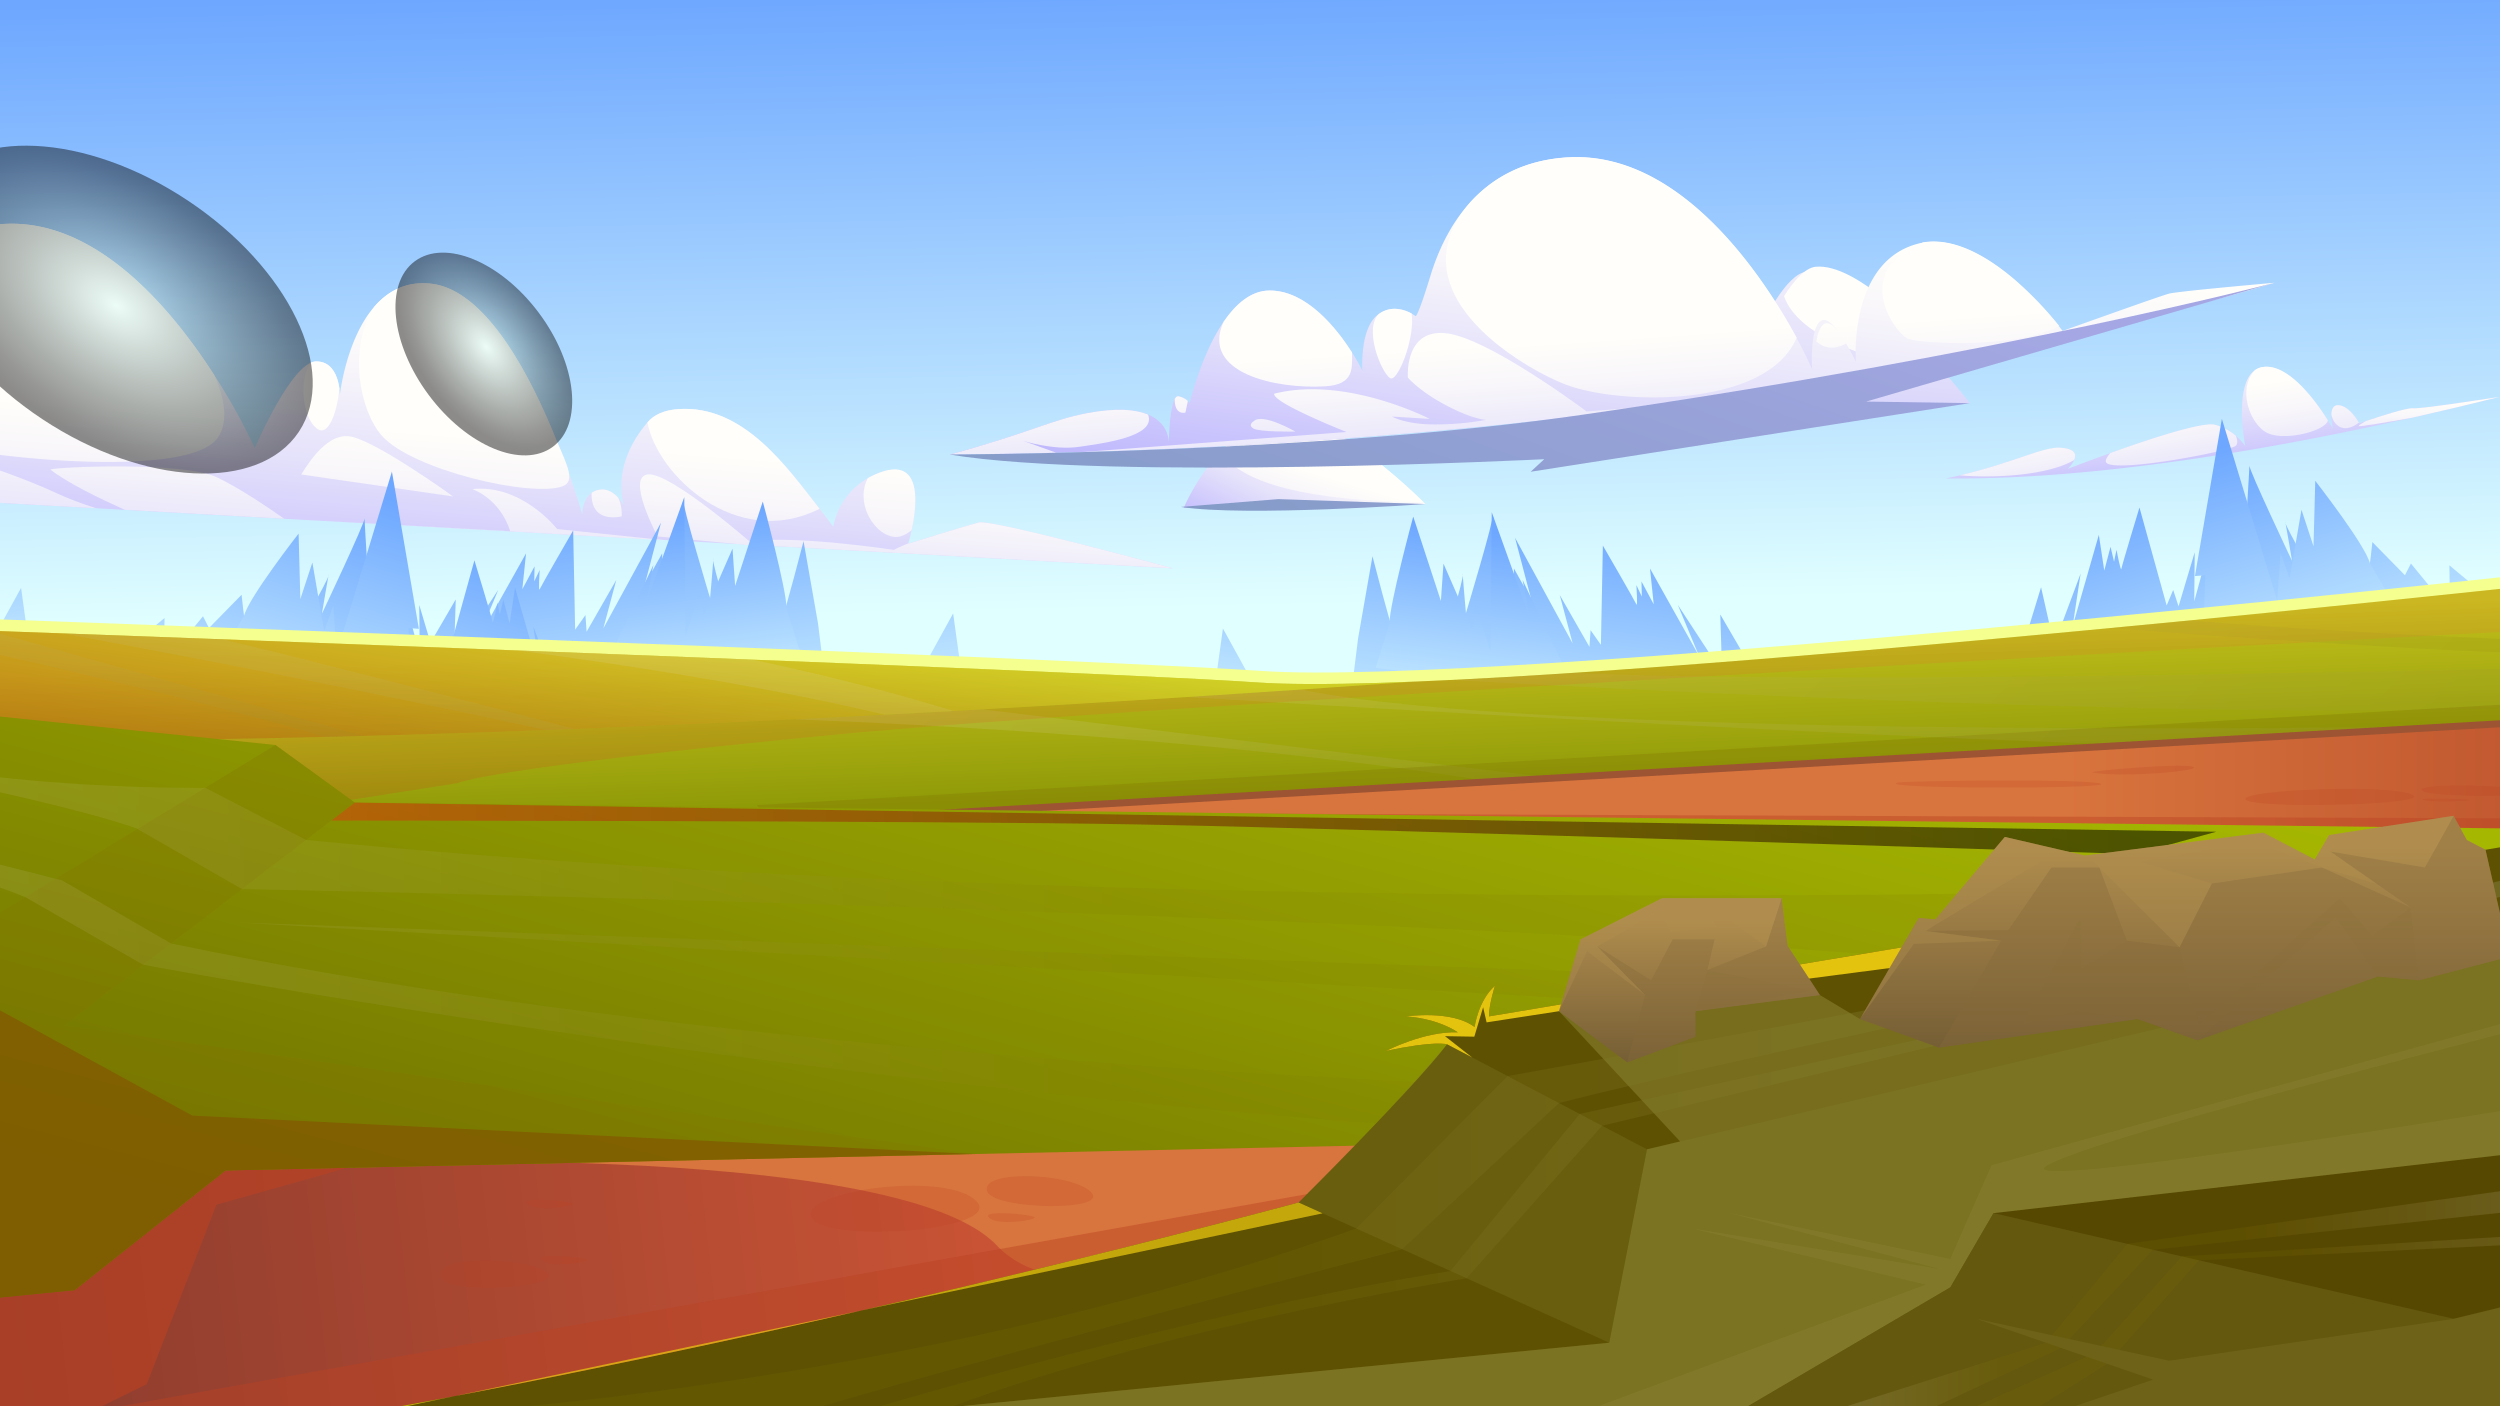 <svg xmlns="http://www.w3.org/2000/svg" xmlns:xlink="http://www.w3.org/1999/xlink" viewBox="0 0 1920 1080"><rect x="0" y="0" width="1920" height="1080" fill="#333333" stroke="none"/><defs><clipPath id="clip-path"><rect x="-497.84" width="2430" height="1080" style="fill:none"/></clipPath><linearGradient id="Áåçûìÿííûé_ãðàäèåíò_447" x1="711.75" y1="-7.7" x2="724.44" y2="695.47" gradientTransform="translate(1434.32 584.4) rotate(-180)" gradientUnits="userSpaceOnUse"><stop offset="0" stop-color="#6da7ff"/><stop offset="0.68" stop-color="#e0ffff"/></linearGradient><linearGradient id="Áåçûìÿííûé_ãðàäèåíò_412" x1="244.05" y1="487.51" x2="252.37" y2="185.97" gradientTransform="matrix(1, 0.06, -0.06, 1, -9.24, 27.72)" gradientUnits="userSpaceOnUse"><stop offset="0" stop-color="#a198ff"/><stop offset="0.28" stop-color="#c4befd"/><stop offset="0.59" stop-color="#e4e1fb"/><stop offset="0.84" stop-color="#f8f6fa"/><stop offset="1" stop-color="#fffefa"/></linearGradient><linearGradient id="Áåçûìÿííûé_ãðàäèåíò_412-2" x1="61.65" y1="516.93" x2="65.81" y2="277.78" xlink:href="#Áåçûìÿííûé_ãðàäèåíò_412"/><linearGradient id="Áåçûìÿííûé_ãðàäèåíò_412-3" x1="267.63" y1="520.51" x2="271.79" y2="281.36" xlink:href="#Áåçûìÿííûé_ãðàäèåíò_412"/><linearGradient id="Áåçûìÿííûé_ãðàäèåíò_412-4" x1="378.67" y1="522.44" x2="382.83" y2="283.29" xlink:href="#Áåçûìÿííûé_ãðàäèåíò_412"/><linearGradient id="Áåçûìÿííûé_ãðàäèåíò_412-5" x1="316.22" y1="521.35" x2="320.38" y2="282.2" xlink:href="#Áåçûìÿííûé_ãðàäèåíò_412"/><linearGradient id="Áåçûìÿííûé_ãðàäèåíò_412-6" x1="493.07" y1="524.43" x2="497.23" y2="285.28" xlink:href="#Áåçûìÿííûé_ãðàäèåíò_412"/><linearGradient id="Áåçûìÿííûé_ãðàäèåíò_412-7" x1="587.78" y1="526.07" x2="591.94" y2="286.92" xlink:href="#Áåçûìÿííûé_ãðàäèåíò_412"/><linearGradient id="Áåçûìÿííûé_ãðàäèåíò_412-8" x1="563.03" y1="525.64" x2="567.19" y2="286.49" xlink:href="#Áåçûìÿííûé_ãðàäèåíò_412"/><linearGradient id="Áåçûìÿííûé_ãðàäèåíò_412-9" x1="709.17" y1="528.18" x2="713.33" y2="289.03" xlink:href="#Áåçûìÿííûé_ãðàäèåíò_412"/><linearGradient id="Áåçûìÿííûé_ãðàäèåíò_412-10" x1="0.83" y1="515.88" x2="4.99" y2="276.72" xlink:href="#Áåçûìÿííûé_ãðàäèåíò_412"/><linearGradient id="Áåçûìÿííûé_ãðàäèåíò_412-11" x1="156.08" y1="518.58" x2="160.24" y2="279.42" xlink:href="#Áåçûìÿííûé_ãðàäèåíò_412"/><linearGradient id="Áåçûìÿííûé_ãðàäèåíò_412-12" x1="400.41" y1="522.83" x2="404.57" y2="283.66" xlink:href="#Áåçûìÿííûé_ãðàäèåíò_412"/><linearGradient id="Áåçûìÿííûé_ãðàäèåíò_412-13" x1="765.33" y1="529.18" x2="769.49" y2="290" xlink:href="#Áåçûìÿííûé_ãðàäèåíò_412"/><radialGradient id="Áåçûìÿííûé_ãðàäèåíò_403" cx="632.92" cy="777.36" r="161.5" gradientTransform="matrix(0, 1.05, -0.62, 0, 573.38, -427.28)" gradientUnits="userSpaceOnUse"><stop offset="0" stop-color="#d6fbf3"/><stop offset="0.31" stop-color="#8ca5a0"/><stop offset="0.65" stop-color="#424d4a"/><stop offset="0.89" stop-color="#121515"/><stop offset="1"/></radialGradient><radialGradient id="Áåçûìÿííûé_ãðàäèåíò_403-2" cx="968.69" cy="970.13" r="84.49" gradientTransform="matrix(0.63, 0.84, -0.5, 0.37, 248.32, -906.2)" xlink:href="#Áåçûìÿííûé_ãðàäèåíò_403"/><linearGradient id="Áåçûìÿííûé_ãðàäèåíò_412-14" x1="1403.75" y1="495.79" x2="1435.17" y2="114.22" gradientTransform="matrix(1, 0, 0, 1, 0, 0)" xlink:href="#Áåçûìÿííûé_ãðàäèåíò_412"/><linearGradient id="Áåçûìÿííûé_ãðàäèåíò_412-15" x1="967.73" y1="461.14" x2="1023.25" y2="343.16" gradientTransform="matrix(1, 0, 0, 1, 0, 0)" xlink:href="#Áåçûìÿííûé_ãðàäèåíò_412"/><linearGradient id="Áåçûìÿííûé_ãðàäèåíò_167" x1="1200.45" y1="110.4" x2="965.54" y2="438.63" gradientTransform="translate(34.51 -76.55) rotate(4.09)" gradientUnits="userSpaceOnUse"><stop offset="0" stop-color="#a4a7e3"/><stop offset="1" stop-color="#849bc7"/></linearGradient><linearGradient id="Áåçûìÿííûé_ãðàäèåíò_412-16" x1="983.97" y1="471.61" x2="1015.9" y2="364.99" gradientTransform="matrix(1, 0, 0, 1, 0, 0)" xlink:href="#Áåçûìÿííûé_ãðàäèåíò_412"/><linearGradient id="Áåçûìÿííûé_ãðàäèåíò_412-17" x1="1448.94" y1="453.31" x2="1434.5" y2="247.57" gradientTransform="matrix(1, 0, 0, 1, 0, 0)" xlink:href="#Áåçûìÿííûé_ãðàäèåíò_412"/><linearGradient id="Áåçûìÿííûé_ãðàäèåíò_412-18" x1="1215.42" y1="469.93" x2="1252.11" y2="167.84" gradientTransform="matrix(1, 0, 0, 1, 0, 0)" xlink:href="#Áåçûìÿííûé_ãðàäèåíò_412"/><linearGradient id="Áåçûìÿííûé_ãðàäèåíò_412-19" x1="1261.5" y1="463.2" x2="1247.17" y2="258.99" gradientTransform="matrix(1, 0, 0, 1, 0, 0)" xlink:href="#Áåçûìÿííûé_ãðàäèåíò_412"/><linearGradient id="Áåçûìÿííûé_ãðàäèåíò_412-20" x1="1085.03" y1="472.9" x2="1070.76" y2="269.55" gradientTransform="matrix(1, 0, 0, 1, 0, 0)" xlink:href="#Áåçûìÿííûé_ãðàäèåíò_412"/><linearGradient id="Áåçûìÿííûé_ãðàäèåíò_412-21" x1="1065.48" y1="471.74" x2="1051.4" y2="271.08" gradientTransform="matrix(1, 0, 0, 1, 0, 0)" xlink:href="#Áåçûìÿííûé_ãðàäèåíò_412"/><linearGradient id="Áåçûìÿííûé_ãðàäèåíò_412-22" x1="1528.24" y1="447.01" x2="1513.89" y2="242.58" gradientTransform="matrix(1, 0, 0, 1, 0, 0)" xlink:href="#Áåçûìÿííûé_ãðàäèåíò_412"/><linearGradient id="Áåçûìÿííûé_ãðàäèåíò_412-23" x1="1420.05" y1="453.02" x2="1405.74" y2="249.14" gradientTransform="matrix(1, 0, 0, 1, 0, 0)" xlink:href="#Áåçûìÿííûé_ãðàäèåíò_412"/><linearGradient id="Áåçûìÿííûé_ãðàäèåíò_412-24" x1="1002.32" y1="479.25" x2="987.97" y2="274.76" gradientTransform="matrix(1, 0, 0, 1, 0, 0)" xlink:href="#Áåçûìÿííûé_ãðàäèåíò_412"/><linearGradient id="Áåçûìÿííûé_ãðàäèåíò_412-25" x1="919.57" y1="483.61" x2="905.25" y2="279.56" gradientTransform="matrix(1, 0, 0, 1, 0, 0)" xlink:href="#Áåçûìÿííûé_ãðàäèåíò_412"/><linearGradient id="Áåçûìÿííûé_ãðàäèåíò_412-26" x1="816.59" y1="487.57" x2="802.5" y2="286.78" gradientTransform="matrix(1, 0, 0, 1, 0, 0)" xlink:href="#Áåçûìÿííûé_ãðàäèåíò_412"/><linearGradient id="Áåçûìÿííûé_ãðàäèåíò_412-27" x1="988.5" y1="482.33" x2="973.91" y2="274.37" gradientTransform="matrix(1, 0, 0, 1, 0, 0)" xlink:href="#Áåçûìÿííûé_ãðàäèåíò_412"/><linearGradient id="Áåçûìÿííûé_ãðàäèåíò_167-2" x1="1285.12" y1="150.51" x2="1152.8" y2="523.76" gradientTransform="matrix(1, 0, 0, 1, 0, 0)" xlink:href="#Áåçûìÿííûé_ãðàäèåíò_167"/><linearGradient id="Áåçûìÿííûé_ãðàäèåíò_412-28" x1="1602.16" y1="673.45" x2="1610.31" y2="523.35" gradientTransform="translate(20.65 19.62) rotate(-9.99)" xlink:href="#Áåçûìÿííûé_ãðàäèåíò_412"/><linearGradient id="Áåçûìÿííûé_ãðàäèåíò_412-29" x1="1474.02" y1="913.84" x2="1490.32" y2="763.76" gradientTransform="translate(21.18 -31.94) rotate(-15.47)" xlink:href="#Áåçûìÿííûé_ãðàäèåíò_412"/><linearGradient id="Áåçûìÿííûé_ãðàäèåíò_412-30" x1="1566.33" y1="923.86" x2="1582.62" y2="773.78" gradientTransform="translate(21.18 -31.94) rotate(-15.47)" xlink:href="#Áåçûìÿííûé_ãðàäèåíò_412"/><linearGradient id="Áåçûìÿííûé_ãðàäèåíò_412-31" x1="1608.84" y1="928.48" x2="1625.14" y2="778.4" gradientTransform="translate(21.18 -31.94) rotate(-15.47)" xlink:href="#Áåçûìÿííûé_ãðàäèåíò_412"/><linearGradient id="Áåçûìÿííûé_ãðàäèåíò_412-32" x1="1669.39" y1="886.73" x2="1686.37" y2="820.85" gradientTransform="translate(21.18 -31.94) rotate(-15.47)" xlink:href="#Áåçûìÿííûé_ãðàäèåíò_412"/><linearGradient id="Áåçûìÿííûé_ãðàäèåíò_412-33" x1="1356.17" y1="901.04" x2="1372.47" y2="750.96" gradientTransform="translate(21.18 -31.94) rotate(-15.47)" xlink:href="#Áåçûìÿííûé_ãðàäèåíò_412"/><linearGradient id="Áåçûìÿííûé_ãðàäèåíò_447-2" x1="-202.46" y1="360.35" x2="-161.61" y2="686.57" gradientTransform="matrix(1, 0, 0, 1, 0, 0)" xlink:href="#Áåçûìÿííûé_ãðàäèåíò_447"/><linearGradient id="Áåçûìÿííûé_ãðàäèåíò_447-3" x1="1122.03" y1="391.45" x2="1162.89" y2="717.68" gradientTransform="matrix(-1, 0, 0, 1, 2279.81, 0)" xlink:href="#Áåçûìÿííûé_ãðàäèåíò_447"/><linearGradient id="Áåçûìÿííûé_ãðàäèåíò_447-4" x1="1131.82" y1="409.24" x2="1163.44" y2="661.79" gradientTransform="matrix(-1, 0, 0, 1, 2279.81, 0)" xlink:href="#Áåçûìÿííûé_ãðàäèåíò_447"/><linearGradient id="Áåçûìÿííûé_ãðàäèåíò_447-5" x1="513.39" y1="379.89" x2="554.25" y2="706.11" gradientTransform="matrix(1, 0, 0, 1, 0, 0)" xlink:href="#Áåçûìÿííûé_ãðàäèåíò_447"/><linearGradient id="Áåçûìÿííûé_ãðàäèåíò_447-6" x1="523.18" y1="397.68" x2="554.8" y2="650.23" gradientTransform="matrix(1, 0, 0, 1, 0, 0)" xlink:href="#Áåçûìÿííûé_ãðàäèåíò_447"/><linearGradient id="Áåçûìÿííûé_ãðàäèåíò_447-7" x1="1830.88" y1="521.28" x2="1872.72" y2="855.3" gradientTransform="matrix(-0.99, -0.16, -0.16, 0.99, 2196.5, 175.25)" xlink:href="#Áåçûìÿííûé_ãðàäèåíò_447"/><linearGradient id="Áåçûìÿííûé_ãðàäèåíò_447-8" x1="1856.14" y1="503.91" x2="1898.67" y2="843.48" gradientTransform="matrix(-0.99, -0.16, -0.16, 0.99, 2196.5, 175.25)" xlink:href="#Áåçûìÿííûé_ãðàäèåíò_447"/><linearGradient id="Áåçûìÿííûé_ãðàäèåíò_447-9" x1="1102.76" y1="363.51" x2="1144.6" y2="697.53" gradientTransform="translate(554.86 175.25) rotate(-9.11)" xlink:href="#Áåçûìÿííûé_ãðàäèåíò_447"/><linearGradient id="Áåçûìÿííûé_ãðàäèåíò_447-10" x1="1128.02" y1="346.14" x2="1170.55" y2="685.71" gradientTransform="translate(554.86 175.25) rotate(-9.11)" xlink:href="#Áåçûìÿííûé_ãðàäèåíò_447"/><linearGradient id="linear-gradient" x1="711.25" y1="661.75" x2="706.02" y2="496.73" gradientUnits="userSpaceOnUse"><stop offset="0" stop-color="#7b8c00"/><stop offset="1" stop-color="#c4c01c"/></linearGradient><linearGradient id="Áåçûìÿííûé_ãðàäèåíò_276" x1="638" y1="-368.03" x2="2041.31" y2="1035.28" gradientUnits="userSpaceOnUse"><stop offset="0" stop-color="#fff"/><stop offset="1" stop-color="#837700"/></linearGradient><linearGradient id="Áåçûìÿííûé_ãðàäèåíò_276-2" x1="1078.95" y1="-211.08" x2="1912.09" y2="622.07" xlink:href="#Áåçûìÿííûé_ãðàäèåíò_276"/><linearGradient id="Áåçûìÿííûé_ãðàäèåíò_276-3" x1="667.45" y1="302.97" x2="1337.16" y2="972.68" xlink:href="#Áåçûìÿííûé_ãðàäèåíò_276"/><linearGradient id="Áåçûìÿííûé_ãðàäèåíò_276-4" x1="821.13" y1="-55.04" x2="1985.76" y2="1109.6" xlink:href="#Áåçûìÿííûé_ãðàäèåíò_276"/><linearGradient id="linear-gradient-2" x1="1008.01" y1="652" x2="1002.82" y2="488.25" gradientUnits="userSpaceOnUse"><stop offset="0" stop-color="#be1010"/><stop offset="0.22" stop-color="#c62917"/><stop offset="0.67" stop-color="#da6827"/><stop offset="1" stop-color="#ea9834"/></linearGradient><linearGradient id="linear-gradient-3" x1="722.68" y1="661.56" x2="745.63" y2="497.67" gradientUnits="userSpaceOnUse"><stop offset="0" stop-color="#be4a10"/><stop offset="0.19" stop-color="#c56316"/><stop offset="0.6" stop-color="#d7a224"/><stop offset="1" stop-color="#eae734"/></linearGradient><linearGradient id="Áåçûìÿííûé_ãðàäèåíò_335" x1="88.71" y1="622.24" x2="88.71" y2="313.62" gradientUnits="userSpaceOnUse"><stop offset="0" stop-color="#837700"/><stop offset="1" stop-color="#fff"/></linearGradient><linearGradient id="Áåçûìÿííûé_ãðàäèåíò_335-2" x1="564.86" y1="735.16" x2="564.86" y2="444.47" xlink:href="#Áåçûìÿííûé_ãðàäèåíò_335"/><linearGradient id="Áåçûìÿííûé_ãðàäèåíò_335-3" x1="244.7" y1="684.05" x2="244.7" y2="335.48" xlink:href="#Áåçûìÿííûé_ãðàäèåíò_335"/><linearGradient id="Áåçûìÿííûé_ãðàäèåíò_313" x1="592.21" y1="645.08" x2="2277.03" y2="645.08" gradientUnits="userSpaceOnUse"><stop offset="0.59" stop-color="#d8743d"/><stop offset="1" stop-color="#ab3d23"/></linearGradient><linearGradient id="linear-gradient-4" x1="-1835.26" y1="1266.99" x2="930.53" y2="958.41" gradientUnits="userSpaceOnUse"><stop offset="0.34" stop-color="#442127"/><stop offset="1" stop-color="#d65836"/></linearGradient><linearGradient id="linear-gradient-5" x1="593.01" y1="1051.06" x2="772.22" y2="360.3" gradientUnits="userSpaceOnUse"><stop offset="0" stop-color="#6f7000"/><stop offset="1" stop-color="#a6b701"/></linearGradient><linearGradient id="linear-gradient-6" x1="193.93" y1="636.19" x2="1641.6" y2="636.19" gradientUnits="userSpaceOnUse"><stop offset="0" stop-color="#e43d0f"/><stop offset="1"/></linearGradient><linearGradient id="Áåçûìÿííûé_ãðàäèåíò_276-5" x1="-603.8" y1="687.49" x2="866.56" y2="687.49" xlink:href="#Áåçûìÿííûé_ãðàäèåíò_276"/><linearGradient id="Áåçûìÿííûé_ãðàäèåíò_305" x1="376.96" y1="882.13" x2="2061.76" y2="882.13" gradientUnits="userSpaceOnUse"><stop offset="0.35" stop-color="#837700"/><stop offset="1" stop-color="#fff"/></linearGradient><linearGradient id="Áåçûìÿííûé_ãðàäèåíò_306" x1="1380.67" y1="1084.43" x2="1618.27" y2="1084.43" gradientUnits="userSpaceOnUse"><stop offset="0" stop-color="#fff"/><stop offset="0.65" stop-color="#837700"/></linearGradient><linearGradient id="Áåçûìÿííûé_ãðàäèåíò_305-2" x1="1575.93" y1="967.11" x2="1994.66" y2="967.11" xlink:href="#Áåçûìÿííûé_ãðàäèåíò_305"/><linearGradient id="Áåçûìÿííûé_ãðàäèåíò_305-3" x1="1613.07" y1="990.09" x2="2026.83" y2="990.09" xlink:href="#Áåçûìÿííûé_ãðàäèåíò_305"/><linearGradient id="Áåçûìÿííûé_ãðàäèåíò_132" x1="1678.01" y1="828.31" x2="1678.01" y2="650.3" gradientUnits="userSpaceOnUse"><stop offset="0" stop-color="#6d5731"/><stop offset="1" stop-color="#b08d4e"/></linearGradient><linearGradient id="Áåçûìÿííûé_ãðàäèåíò_132-2" x1="1297.48" y1="831.98" x2="1297.48" y2="705.9" xlink:href="#Áåçûìÿííûé_ãðàäèåíò_132"/></defs><g style="isolation:isolate"><g id="Ñëîé_1" data-name="Ñëîé 1"><g style="clip-path:url(#clip-path)"><rect x="-507.66" y="-5.58" width="2449.63" height="595.56" transform="translate(1434.32 584.4) rotate(180)" style="fill:url(#Áåçûìÿííûé_ãðàäèåíò_447)"/><path d="M900.8,436.5,572.08,418.14,218.29,398.41,95.82,391.57l-21.55-1.22L-129.63,379l-16.54-.91-.15,8.27-320.22-50.56s80.9-.32,99.73,2.72S-316,357.92-316,357.92s31.89-23.45,60.17-37c10.65-5.12,20.83-8.87,28.56-9.37,17.94-1.21,28.34,20.69,33.49,36.78a134.58,134.58,0,0,1,4.19,16.49s5.92-19.74,14.44-26.55a9.16,9.16,0,0,1,6.18-2.3c8,.6,12.88,15,15.21,24.12,1.11,4.3,1.6,7.44,1.6,7.44s17.36-123.67,94.26-174.61l.08-.06a127.1,127.1,0,0,1,49-19.5c76-13.07,138.38,60.27,173.51,114.94v0a471.33,471.33,0,0,1,31,55.83s24.33-56.79,42.69-65.41a10.08,10.08,0,0,1,4.22-1.12c13.18-.23,16.92,12.94,18,20.6v0a38.59,38.59,0,0,1,.4,5.27s4.64-42.92,26.62-68.1c10.27-11.8,24.39-19.72,43.6-17.49,42.43,4.9,76.81,71.74,96.82,121.93,12.31,30.8,19.18,55.34,19.18,55.34s-.23-11.47,7.18-16.69A13.91,13.91,0,0,1,461.3,376c5.35-.53,9.84,2.31,13.4,6.11a37,37,0,0,1,4.25,5.54c-5.08-20.32.88-42.89,18.3-63.22,4.79-5.67,12.36-9.4,23.58-10.19,50.59-3.64,84.28,45.69,108.62,76.52,6.64,8.4,10.47,13.77,10.47,13.77a54.65,54.65,0,0,1,26.56-37.27,59.23,59.23,0,0,1,8.42-4c33.78-13.06,29.39,24.66,25.24,43.82-1.12,5.29-2.22,9.12-2.54,10.19-.05.18-.09.28-.09.28s43.94-13.67,54.22-16.29S900.8,436.5,900.8,436.5Z" style="fill-rule:evenodd;fill:url(#Áåçûìÿííûé_ãðàäèåíò_412)"/><path d="M167.26,336.18c-25.44,37.34-236.94,9.38-249.77-5.45-9-10.44-23.52-92.78,24.63-137.8,0,0,.05,0,.07-.06a127,127,0,0,1,49-19.51c76-13.05,138.38,60.28,173.52,115v0C172.56,306.46,175.56,324,167.26,336.18Z" style="fill-rule:evenodd;fill:url(#Áåçûìÿííûé_ãðàäèåíò_412-2)"/><path d="M260.63,298.21v.07c-1.65,18.21-8.39,37.23-16.92,31.09-11.87-8.53-14-38.56-5.29-50.63a10.42,10.42,0,0,1,4.25-1.11C255.84,277.38,259.58,290.57,260.63,298.21Z" style="fill-rule:evenodd;fill:url(#Áåçûìÿííûé_ãðàäèåíò_412-3)"/><path d="M428.07,339.87c8.2,18.38,13.52,30,4.19,33.52-23.65,9-115.61-12.35-139-38.75-17.27-19.53-26.32-68-5.64-99.21,10.27-11.81,24.38-19.71,43.59-17.5C373.67,222.84,408.05,289.69,428.07,339.87Z" style="fill-rule:evenodd;fill:url(#Áåçûìÿííûé_ãðàäèåíò_412-4)"/><path d="M231.34,364.41c1.86-2.39,17.45-31.58,36.66-29.35s80,46.23,80,46.23Z" style="fill-rule:evenodd;fill:url(#Áåçûìÿííûé_ãðàäèåíò_412-5)"/><path d="M477.49,396.56s-24.06,6.41-23.08-18.05a14,14,0,0,1,6.87-2.49c5.35-.55,9.85,2.3,13.42,6.09v0C478.07,388.67,477.49,396.56,477.49,396.56Z" style="fill-rule:evenodd;fill:url(#Áåçûìÿííûé_ãðàäèåíò_412-6)"/><path d="M629.45,390.76c-64.12,32.21-124.93-26.4-132.21-66.32,4.81-5.66,12.37-9.4,23.6-10.2C571.41,310.61,605.1,359.93,629.45,390.76Z" style="fill-rule:evenodd;fill:url(#Áåçûìÿííûé_ãðàäèåíò_412-7)"/><path d="M505,412s-24.86-46.44-7.08-47.68,81.53,54.76,81.53,54.76Z" style="fill-rule:evenodd;fill:url(#Áåçûìÿííûé_ãðàäèåíò_412-8)"/><path d="M700.16,407.1a22.45,22.45,0,0,1-9,4.94c-16.17,3.68-35.81-23.59-24.67-44.77a60.56,60.56,0,0,1,8.4-4C708.67,350.21,704.3,387.94,700.16,407.1Z" style="fill-rule:evenodd;fill:url(#Áåçûìÿííûé_ãðàäèåíò_412-9)"/><path d="M74.27,390.37-129.62,379c5.54-4.52,46.94-37,83.31-30.47,35.46,6.39,78.36,25.12,86,28.51a2.11,2.11,0,0,1,.34.16l.83.37v0A256.22,256.22,0,0,0,74.27,390.37Z" style="fill-rule:evenodd;fill:url(#Áåçûìÿííûé_ãðàäèåíò_412-10)"/><path d="M218.29,398.41,95.83,391.56c-18.48-8.33-44.88-21.06-57.14-31,0,0,0,0,0,0,6.06-2.08,102.37-6.06,127.61,5.88C183.91,374.75,206.31,390,218.29,398.41Z" style="fill-rule:evenodd;fill:url(#Áåçûìÿííûé_ãðàäèåíò_412-11)"/><path d="M362.77,375.62c38.19-4,65.14,30.69,65.14,30.69h0L511.53,415,231.36,399l160.5,9C383.67,382.49,362.77,375.62,362.77,375.62Z" style="fill-rule:evenodd;fill:url(#Áåçûìÿííûé_ãðàäèåíò_412-12)"/><path d="M900.8,436.5,572.08,418.14c-1.44-.6-1.23-1.13.9-1.61,30.57-6.72,113.5,5.77,113.5,5.77s2-1.28,11.12-5c-.05.18-.09.28-.09.28s43.94-13.67,54.22-16.29S900.8,436.5,900.8,436.5Z" style="fill-rule:evenodd;fill:url(#Áåçûìÿííûé_ãðàäèåíò_412-13)"/><ellipse cx="88.1" cy="237.78" rx="100.83" ry="169.71" transform="translate(-158.77 179.88) rotate(-56.47)" style="opacity:0.45;mix-blend-mode:screen;fill:url(#Áåçûìÿííûé_ãðàäèåíò_403)"/><path d="M424.68,343.05c-23.35,17.42-66.05-.32-95.37-39.62s-34.16-85.29-10.82-102.71,66.05.32,95.38,39.62S448,325.63,424.68,343.05Z" style="fill-rule:evenodd;opacity:0.45;mix-blend-mode:screen;fill:url(#Áåçûìÿííûé_ãðàäèåíò_403-2)"/><path d="M1512.83,309.6l-188.21,8.66s18.22-55.05,38.75-87.18c8.11-12.72,16.59-21.85,24.45-22.55,30.64-2.76,78.56,46.47,105.3,77.21C1505.1,299.52,1512.83,309.6,1512.83,309.6Z" style="fill-rule:evenodd;fill:url(#Áåçûìÿííûé_ãðàäèåíò_412-14)"/><path d="M1094.71,387.13l-185.63,3s9.75-23.84,28.93-43.77c11.72-12.18,27-22.89,45.67-25.82,36-5.63,99,54.69,109.51,65.09C1094.18,386.59,1094.71,387.13,1094.71,387.13Z" style="fill-rule:evenodd;fill:url(#Áåçûìÿííûé_ãðàäèåíò_412-15)"/><path d="M906.86,389.32c49.66,7.71,187.85-2.19,187.85-2.19L981.8,383.32Z" style="fill-rule:evenodd;fill:url(#Áåçûìÿííûé_ãðàäèåíò_167)"/><path d="M1093.19,385.62C1005.93,385.22,951,371.1,938,346.35c11.72-12.18,27-22.89,45.67-25.82C1019.67,314.9,1082.64,375.22,1093.19,385.62Z" style="fill-rule:evenodd;fill:url(#Áåçûìÿííûé_ãðàäèåíò_412-16)"/><path d="M1499.88,282.1c-.83,0-1.69,0-2.57,0-59-.38-117-24.28-127.18-54.69,8.12-12.72,16.6-21.85,24.45-22.55C1425.23,202.14,1473.15,251.36,1499.88,282.1Z" style="fill-rule:evenodd;fill:url(#Áåçûìÿííûé_ãðàäèåíò_412-17)"/><path d="M1746.84,217.15c-20.7,6.44-191.72,58-472.35,94.78C1148,328.51,999.17,342.08,831.82,347.14q-10.22.3-20.5.57-40.29,1-81.94,1.39c61.75-16.75,77.63-26.52,105.55-31.8,23-4.34,37.53-2.79,46.77,1.08,14.55,6.07,15.88,17.86,15.95,21.37.12-5.05.82-26.34,4.53-33.27.84-1.59,1.86-2.43,3.06-2.11a15.21,15.21,0,0,1,7,3.57,5.6,5.6,0,0,1,1.39,1.86s8.59-37,26.08-62.66v0c9.23-13.55,21-23.93,35.21-24,28.53-.17,51.77,29.32,63.39,47.52h0a156.62,156.62,0,0,1,8,14s-2.24-31.71,11.61-42.78c.33-.26.65-.51,1-.73l0,0c9.74-7,20.07-3.09,25.12-.34a25,25,0,0,1,3.17,2s1.64.81,11.23-30.58c5.87-19.31,15.41-40.14,30.88-57l0,0c16.7-18.29,40.36-32,73.79-34.22,64-4.25,115.34,47,148.22,93a440.68,440.68,0,0,1,28.39,45.51c7.88,14.49,12,24.06,12,24.06s-.88-13.07.87-23.9c1-6.22,2.87-11.71,6.26-13.54,4.8-2.6,11.7,6,17.25,14.85a178.85,178.85,0,0,1,9.22,17s-2.82-36.13,12.73-63.36c6.91-12.11,17.47-22.46,33.52-27.08a47.42,47.42,0,0,1,5.32-1.2c24.6-4.05,50.48,11.69,70.65,29a273,273,0,0,1,33.72,35.18c1.83,2.3,2.81,3.64,2.81,3.64s75-26.92,81.57-28.6C1671.36,223.91,1728.86,218.75,1746.84,217.15Z" style="fill-rule:evenodd;fill:url(#Áåçûìÿííûé_ãðàäèåíò_412-18)"/><path d="M1379.84,259.33c-22.72,54-134.56,51.75-176.22,36.44-31.68-11.65-135.34-70.61-74.2-140.68l0,0c16.7-18.29,40.36-32,73.79-34.22,64-4.25,115.34,47,148.22,93A440.68,440.68,0,0,1,1379.84,259.33Z" style="fill-rule:evenodd;fill:url(#Áåçûìÿííûé_ãðàäèåíò_412-19)"/><path d="M1067.49,290.35c-7.24-5.1-20.13-38.24-8.49-49.26l0,0c9.74-7,20.07-3.09,25.12-.34C1087,259.3,1073.29,294.45,1067.49,290.35Z" style="fill-rule:evenodd;fill:url(#Áåçûìÿííûé_ãðàäèåíò_412-20)"/><path d="M1279.13,311.22l-4.64.71C1148,328.51,999.17,342.08,831.82,347.14l202.34-15.36s-57-22.48-55.58-29.41c55-14,119.46,19.34,119.46,19.34l-29-1.8s10.27,6.18,33.27,6.06a217.52,217.52,0,0,0,39.08-3.5s-10.39-.34-31-11.29S1081.25,290,1081.25,290s-3-37.91,29.75-34,107.48,60,107.48,60Z" style="fill-rule:evenodd;fill:url(#Áåçûìÿííûé_ãðàäèåíò_412-21)"/><path d="M1581.42,250.31c-30.93,17.67-107.35,13.72-116.23,9.8-9.39-4.14-44.89-51.75,11.86-74,24.6-4.05,50.48,11.69,70.65,29A273,273,0,0,1,1581.42,250.31Z" style="fill-rule:evenodd;fill:url(#Áåçûìÿííûé_ãðàäèåíò_412-22)"/><path d="M1418.46,263.51c-5.25,3-15,6.55-23.51-1.31,1-6.22,2.87-11.71,6.26-13.54C1406,246.06,1412.91,254.62,1418.46,263.51Z" style="fill-rule:evenodd;fill:url(#Áåçûìÿííûé_ãðàäèåíò_412-23)"/><path d="M1017.84,296.7c-38,2.28-96.09-10.26-78.09-49.56v0c9.23-13.55,21-23.93,35.21-24,28.53-.17,51.77,29.32,63.39,47.52h0C1038.26,282,1040.73,295.34,1017.84,296.7Z" style="fill-rule:evenodd;fill:url(#Áåçûìÿííûé_ãðàäèåíò_412-24)"/><path d="M912.28,307.94l-1.88,8.9s-8.27,2.55-8.22-10.36c.84-1.59,1.86-2.43,3.06-2.11A15.21,15.21,0,0,1,912.28,307.94Z" style="fill-rule:evenodd;fill:url(#Áåçûìÿííûé_ãðàäèåíò_412-25)"/><path d="M829,343.12c-19.18,2.92-42.17-4.22-43.22-4.55l25.52,9.14q-40.29,1-81.94,1.39c61.75-16.75,77.63-26.52,105.55-31.8,23-4.34,37.53-2.79,46.77,1.08C888.6,335.63,845.7,340.58,829,343.12Z" style="fill-rule:evenodd;fill:url(#Áåçûìÿííûé_ãðàäèåíò_412-26)"/><path d="M962.83,323.53c6.66-6.76,32,7.91,32,7.91s-27.34.49-32.14-2.31S962.83,323.53,962.83,323.53Z" style="fill-rule:evenodd;fill:url(#Áåçûìÿííûé_ãðàäèåíò_412-27)"/><path d="M729.38,349.1c122.27,20.21,456.62,3.57,456.62,3.57l-10.49,9.64,337.32-52.7-79.64-1.21,313.65-91.25s-205.53,54.24-531.35,101.34C1008.37,348.44,729.38,349.1,729.38,349.1Z" style="fill-rule:evenodd;fill:url(#Áåçûìÿííûé_ãðàäèåíò_167-2)"/><path d="M1919.64,304.81q-35,8.74-67.16,16h0c-180.37,40.58-295.5,47.48-358.26,46.61q5.61-1.11,10.84-2.32c40.55-9.33,64.13-22.14,77.47-21.22,11.53.8,12.3,5.37,10.51,9.47a23.67,23.67,0,0,1-5.06,6.76s14.29-5.53,32.8-12.16c29.88-10.68,70.77-24.16,80.36-21.65a41,41,0,0,1,16,8.4,38.78,38.78,0,0,1,7.21,7.86s-9.2-46.93,7.6-58.36h0a14.22,14.22,0,0,1,6.47-2.37c19.67-2.3,40.82,27.45,49.37,41,2.5,3.95,3.92,6.52,3.92,6.52a42.58,42.58,0,0,1-1.28-11.11v0c.22-3.89,1.52-7.25,5.45-7,8,.53,14.38,11,15.73,13.39l.27.49s1.91-.67,4.93-1.69c9.93-3.35,31.74-10.46,36.46-9.85C1858.23,314.17,1902.21,307.51,1919.64,304.81Z" style="fill-rule:evenodd;fill:url(#Áåçûìÿííûé_ãðàäèåíò_412-28)"/><path d="M1716.77,342.56c-6.38,4.35-87.72,19.82-98.45,13.34-2.11-1.27-.89-4.16,2.45-8,29.88-10.68,70.77-24.16,80.36-21.65a41,41,0,0,1,16,8.4C1718.48,338.2,1718.74,341.22,1716.77,342.56Z" style="fill-rule:evenodd;fill:url(#Áåçûìÿííûé_ãðàäèåíò_412-29)"/><path d="M1787.83,322.8c-1.3,8.19-35.2,17-48.14,8.81-12.34-7.82-21.33-33.33-7.71-47.45h0a14.22,14.22,0,0,1,6.47-2.37C1758.13,279.49,1779.28,309.24,1787.83,322.8Z" style="fill-rule:evenodd;fill:url(#Áåçûìÿííûé_ãðàäèåíò_412-30)"/><path d="M1811.65,324.59c-3.33,2.48-7.72,4.81-11.88,4.14-5.18-.81-8.33-5.42-9.3-10.52v0c.22-3.89,1.52-7.25,5.45-7C1803.93,311.73,1810.3,322.21,1811.65,324.59Z" style="fill-rule:evenodd;fill:url(#Áåçûìÿííûé_ãðàäèåíò_412-31)"/><path d="M1919.64,304.81q-35,8.74-67.16,16h0c-21.37,3.84-41.31,7.23-41,6.35.23-.71,2.58-2.18,5.41-3.73,9.93-3.35,31.74-10.46,36.46-9.85C1858.23,314.17,1902.21,307.51,1919.64,304.81Z" style="fill-rule:evenodd;fill:url(#Áåçûìÿííûé_ãðàäèåíò_412-32)"/><path d="M1593,353.31c-20.2,11.88-61.57,14.08-88,11.75,40.55-9.33,64.13-22.14,77.47-21.22C1594.05,344.64,1594.82,349.21,1593,353.31Z" style="fill-rule:evenodd;fill:url(#Áåçûìÿííûé_ãðàäèåíò_412-33)"/><path d="M-394.13,489.32l28.27-48.49-1.38,44.62,34.05-52-16.27,39.17,37.63-67.12L-314.69,433l9.4-17.56-.25,11.58,4.16-8.79s-1.13,17.47,0,14.8,25.74-45.19,25.74-45.19l1.5,76.25,7.92-11.25.87,12.82,22.81-39.77-9.94,37.21,44.29-81.23-12.43,47.4,13.32-23.84.07,31s17.44-75.53,16.15-72.38,20.62,75.73,20.62,75.73,3.06-34.24,2.36-30,14.33,52.62,14.33,52.62l18.64-70.57s17.62,68,19.93,63.51,16.49-59.29,16.49-59.29l11.11,63.12,4.52,36.42,76.69-3.08,22.58-41L22.59,498Z" style="fill-rule:evenodd;fill:url(#Áåçûìÿííûé_ãðàäèåíò_447-2)"/><path d="M1349.45,520.42l-28.27-48.48,1.38,44.62-34-52,16.27,39.17-37.63-67.12,2.86,27.52-9.4-17.56.25,11.59-4.16-8.79s1.13,17.46,0,14.79S1231,419,1231,419l-1.5,76.25L1221.57,484l-.87,12.83L1197.89,457l9.94,37.22L1163.54,413,1176,460.39l-13.32-23.84-.08,31s-17.43-75.54-16.14-72.38-20.62,75.73-20.62,75.73-3.07-34.25-2.36-30-14.33,52.62-14.33,52.62L1090.48,423s-17.62,68-19.93,63.51-16.49-59.28-16.49-59.28L1043,490.36l-4.52,36.42-76.69-3.08-22.58-41-6.43,46.33Z" style="fill-rule:evenodd;fill:url(#Áåçûìÿííûé_ãðàäèåíò_447-3)"/><path d="M1067.12,478.72c-.13-14.28,18.24-82,18.24-82l21.24,64.82,2-28.65,22.36,51,1.92-19.89,11.83,35.93.94-106.63L1175.05,475l-5.73-29.66,41.75,87.42-154.6-19.87Z" style="fill-rule:evenodd;fill:url(#Áåçûìÿííûé_ãðàäèåíò_447-4)"/><path d="M321.73,508.86,350,460.38,348.61,505l34.05-52L366.4,492.15,404,425l-2.86,27.52,9.4-17.56-.25,11.59,4.17-8.79s-1.13,17.46,0,14.79,25.74-45.19,25.74-45.19l1.5,76.25,7.92-11.25.87,12.83,22.81-39.78-9.94,37.21,44.29-81.23-12.43,47.4L508.53,425l.07,31s17.43-75.54,16.14-72.38,20.62,75.73,20.62,75.73,3.07-34.25,2.36-30S562.06,482,562.06,482l18.63-70.57s17.63,68,19.94,63.51,16.49-59.29,16.49-59.29l11.11,63.12,4.51,36.42,76.7-3.08,22.57-41,6.43,46.34Z" style="fill-rule:evenodd;fill:url(#Áåçûìÿííûé_ãðàäèåíò_447-5)"/><path d="M604.05,467.16c.13-14.28-18.24-82-18.24-82L564.57,450l-2-28.65-22.35,51-1.93-19.88-11.83,35.93-.93-106.63-29.42,81.75,5.72-29.66L460.1,521.22l154.6-19.87Z" style="fill-rule:evenodd;fill:url(#Áåçûìÿííûé_ãðàäèåíò_447-6)"/><path d="M455.48,542.2l-15.57-50.66-10,44.19L409.53,481l6.1,40.29-20.08-70-4.18,27.45-4.81-18.27L383.86,472,382,462.88s-3.32,17.35-3.73,14.61-13.92-47.16-13.92-47.16l-20.87,75.14-5-11.88-4.13,12.58L322,464.65l.35,37.72-23.07-84.58.22,48L292.37,441l-8,30.65S279.55,394.74,280,398s-32.77,73.31-32.77,73.31,5.69-34.11,5.3-29.82S225,492,225,492l-.45-71.51s-34.69,65.38-35.84,60.74-3.17-24.43-3.17-24.43L160.5,482.31l-4.6-9L125.81,510l.55-35.36-43.11,36Z" style="fill-rule:evenodd;fill:url(#Áåçûìÿííûé_ãðàäèåíò_447-7)"/><path d="M187.32,473.2c3.51-14.11,42-63.41,42-63.41l1.34,50.32,9.24-28.1,9.1,52.55,7-19.44,2.54,36.63L301,362.16l20.69,120.78-7.93-.64,1.91,58.47-147.6-34.86Z" style="fill-rule:evenodd;fill:url(#Áåçûìÿííûé_ãðàäèåíò_447-8)"/><path d="M1552,501.68,1567.53,451l10,44.2,20.39-54.72-6.1,40.28,20.08-70,4.18,27.45,4.81-18.26,2.7,11.46,1.88-9.09s3.32,17.36,3.73,14.61,13.91-47.16,13.91-47.16L1664,465l5-11.89,4.13,12.58,12.4-41.52-.35,37.72,23.07-84.57-.22,48,7.1-24.85,8,30.64s4.86-76.87,4.39-73.63,32.77,73.31,32.77,73.31-5.69-34.11-5.3-29.82,27.54,50.55,27.54,50.55l.45-71.52s34.69,65.39,35.84,60.74,3.17-24.42,3.17-24.42l25,25.48,4.6-9,30.09,36.73-.55-35.36,43.11,36Z" style="fill-rule:evenodd;fill:url(#Áåçûìÿííûé_ãðàäèåíò_447-9)"/><path d="M1820.12,432.68c-3.51-14.11-42-63.41-42-63.41l-1.34,50.32-9.24-28.09-9.1,52.54-7-19.44-2.54,36.64L1706.4,321.65l-20.69,120.77,7.93-.64-1.91,58.47,147.6-34.86Z" style="fill-rule:evenodd;fill:url(#Áåçûìÿííûé_ãðàäèåíò_447-10)"/><path d="M-515.21,457.11S792.24,503.05,969.26,515.3s964.17-73.38,964.17-73.38l-1.37,658.93H-500.65Z" style="fill:#f4ff90"/><path d="M-518.65,466S788.81,511.89,965.83,524.14s968.26-73.38,968.26-73.38l-5.47,658.93H-504.09Z" style="fill:url(#linear-gradient)"/><path d="M1209.53,516.69c-33.81,2.24-65.92,4.13-95.51,5.57,168.43,9.2,604,30.8,819.3,21l.25-30C1798.09,516.49,1385.63,525.17,1209.53,516.69Z" style="opacity:0.14;mix-blend-mode:multiply;fill:url(#Áåçûìÿííûé_ãðàäèåíò_276)"/><path d="M1933.67,501.55l.08-10.36c-63-2.58-167.26-7.52-251.7-14.73-20.06,2-40.83,4-62.13,6C1719.49,489.81,1846.72,498.45,1933.67,501.55Z" style="opacity:0.14;mix-blend-mode:multiply;fill:url(#Áåçûìÿííûé_ãðàäèåíò_276-2)"/><path d="M1152.09,601.38c261.27,42.55,73.59,0,73.59,0L754.26,544.81q-76,4.31-144.36,7.63C700.66,555.81,944.16,567.51,1152.09,601.38Z" style="opacity:0.14;mix-blend-mode:multiply;fill:url(#Áåçûìÿííûé_ãðàäèåíò_276-3)"/><g style="opacity:0.33;mix-blend-mode:multiply"><polygon points="581.17 618.3 1977.54 537.89 1975.2 588.05 593.49 634.84 581.17 618.3" style="fill:#837700"/></g><path d="M998.77,529.57q-44.55,3-87.09,5.74c238.13,14.66,820,48.31,1021.37,40.2l.15-18.27C1783.76,559.62,1180.58,566.71,998.77,529.57Z" style="opacity:0.14;mix-blend-mode:multiply;fill:url(#Áåçûìÿííûé_ãðàäèåíò_276-4)"/><path d="M1085.35,523.54c-535.58,38.3-870.71,44.53-1012.44,45.1L168,630.17l183.75-28.79s18.11-11,288.3-37.08c228.72-22,1047.73-66.57,1293.74-79.72l.28-33.82S1366.67,512.17,1085.35,523.54Z" style="opacity:0.21;mix-blend-mode:screen;fill:url(#linear-gradient-2)"/><path d="M37.42,633.52-5.38,568.3S352.24,576,1085.35,523.54c-50.87,2.06-92.41,2.48-119.52.6C788.81,511.89-518.65,466-518.65,466l14.56,643.74H1928.62l3.16-380.52Z" style="opacity:0.5;mix-blend-mode:screen;fill:url(#linear-gradient-3)"/><path d="M279.11,565.21-8.34,484.33l-93.36-3.42c86.33,17.86,217.67,47.15,352.16,85Q264.4,565.61,279.11,565.21Z" style="opacity:0.14;mix-blend-mode:multiply;fill:url(#Áåçûìÿííûé_ãðàäèåíò_335)"/><path d="M679.42,548.91q26-1.38,53-2.87c-42.79-13.1-94.41-26.7-154.6-39.44-57.37-2.29-118.15-4.67-180.51-7.06C493.78,512.35,595.9,528.93,679.42,548.91Z" style="opacity:0.14;mix-blend-mode:multiply;fill:url(#Áåçûìÿííûé_ãðàäèåíò_335-2)"/><path d="M48.27,486.41c104.11,19.41,248.8,47.31,370.86,74.29l22-.84C346.37,535,244.35,508.74,171.22,491,129.81,489.43,88.66,487.9,48.27,486.41Z" style="opacity:0.14;mix-blend-mode:multiply;fill:url(#Áåçûìÿííûé_ãðàäèåíò_335-3)"/><polygon points="592.21 629.36 1953.01 551.26 1953.01 728.13 592.21 629.36" style="fill:#9c5433"/><polygon points="592.21 634.75 1953.01 556.65 1953.01 733.52 592.21 634.75" style="fill:url(#Áåçûìÿííûé_ãðàäèåíò_313)"/><g style="opacity:0.22;mix-blend-mode:multiply"><path d="M1724.48,613.59c-.57-6.84,106.16-11.71,127.53-3.51S1725.17,621.89,1724.48,613.59Z" style="fill:#ba4122"/></g><g style="opacity:0.22;mix-blend-mode:multiply"><path d="M1860.28,607.45c-7.61-6,63.42-5.42,79.28,0S1866.48,612.32,1860.28,607.45Z" style="fill:#ba4122"/></g><g style="opacity:0.22;mix-blend-mode:multiply"><path d="M1861.26,614.33c-5-2,33.09-.74,35.16,0S1867.47,616.84,1861.26,614.33Z" style="fill:#ba4122"/></g><g style="opacity:0.22;mix-blend-mode:multiply"><path d="M1457.82,601c5.27-1.23,142.23-3.18,155.33.84S1436.22,606,1457.82,601Z" style="fill:#ba4122"/></g><g style="opacity:0.22;mix-blend-mode:multiply"><path d="M1607,593.25c-4.78-1,66.71-7.37,77-4.44S1629,597.7,1607,593.25Z" style="fill:#ba4122"/></g><g style="opacity:0.44;mix-blend-mode:multiply"><polygon points="1953.01 628.62 770.49 624.18 868.85 645.08 1932.33 645.08 1953.01 628.62" style="fill:#ba4122"/></g><polygon points="-533.41 1025.24 57.38 990.78 173.19 898.9 506.14 891.6 1114.17 823.1 944.59 1100.85 -520.48 1100.85 -533.41 1025.24" style="fill:url(#linear-gradient-4)"/><path d="M765.35,956.33c86,90.6,353-97.06,353-97.06L236.41,893.84S687.22,874,765.35,956.33Z" style="fill:#d8743d"/><g style="opacity:0.44;mix-blend-mode:multiply"><polygon points="1052.74 908.3 -217.68 1135.49 485.47 1088.02 1052.74 908.3" style="fill:#ba4122"/></g><g style="opacity:0.6;mix-blend-mode:multiply"><polygon points="166.22 925.25 267.01 896.84 173.19 898.9 57.38 990.78 -533.41 1025.24 -520.48 1100.85 35.61 1100.85 112.69 1063.04 166.22 925.25" style="fill:#ba4122"/></g><g style="opacity:0.22;mix-blend-mode:multiply"><path d="M622.58,932.72c-.57-19.32,106.16-33.12,127.53-9.93S623.27,956.2,622.58,932.72Z" style="fill:#ba4122"/></g><g style="opacity:0.22;mix-blend-mode:multiply"><path d="M758.38,915.36c-7.61-16.9,63.42-15.31,79.28,0S764.58,929.14,758.38,915.36Z" style="fill:#ba4122"/></g><g style="opacity:0.22;mix-blend-mode:multiply"><path d="M338.64,977.92c3.47-15.55,70.31-11.33,82,0S334.5,996.45,338.64,977.92Z" style="fill:#ba4122"/></g><g style="opacity:0.22;mix-blend-mode:multiply"><path d="M404.81,924.37c-5-5.74,33.09-2.1,35.16,0S411,931.46,404.81,924.37Z" style="fill:#ba4122"/></g><g style="opacity:0.22;mix-blend-mode:multiply"><path d="M415.75,967.48c-5-5.73,33.09-2.09,35.15,0S422,974.57,415.75,967.48Z" style="fill:#ba4122"/></g><g style="opacity:0.22;mix-blend-mode:multiply"><path d="M759.36,934.82c-5-5.74,33.09-2.1,35.16,0S765.57,941.91,759.36,934.82Z" style="fill:#ba4122"/></g><polygon points="-520.48 1048.21 -280.41 1033.49 -267.31 1023.05 57.38 990.78 173.19 898.9 1639.18 866.74 1961.94 636.69 272.46 616.37 211.6 572.17 -116.34 538.27 -157.71 501.07 -520.48 480.85 -520.48 1048.21" style="fill:url(#linear-gradient-5)"/><path d="M272.46,616.37l-18,13.8s464.53.12,619.82,3c191,3.56,765.22,22.82,765.22,22.82l62.64-17.22Z" style="opacity:0.53;mix-blend-mode:color-dodge;fill:url(#linear-gradient-6)"/><g style="opacity:0.33;mix-blend-mode:multiply"><polygon points="49.14 787.58 272.46 616.37 211.6 572.17 -39.82 725.1 -63.95 740.92 -538.92 645.08 -520.48 1048.21 -280.41 1033.49 -267.31 1023.05 57.38 990.78 173.19 898.9 748.4 886.28 49.14 787.58" style="fill:#837700"/></g><path d="M1649.8,683.75S858.65,706,235,645.08L157.63,605S-54,608.67-173.32,557.86l-75.92-33.38s-136,6.77-283.16-23.41-21.23,37.2-21.23,37.2,98.81-16.49,233.93,5.54L-198.38,569S26,608.54,104.74,636.19l81.07,46.61s1255.12,24.46,1530.86,81.62l-1535.44-56,1629.19,92.75-13.78,45.49S783.09,860.37,131.3,724.59l-83.67-48.5-323-82.07-73.89-29.56-199.32-12.41,16.17,16.25,146.75,11.32-16.78,9.19-136.49-9.19v9.19l179.23,12.57h72.3l99.29,31.81S-53.61,659.1,19.46,689L110,740.92S1062.47,920.37,1755.27,874,1649.8,683.75,1649.8,683.75Z" style="opacity:0.14;mix-blend-mode:multiply;fill:url(#Áåçûìÿííûé_ãðàäèåíò_276-5)"/><g style="opacity:0.65;mix-blend-mode:multiply"><polygon points="-538.92 645.08 -63.95 740.92 147.68 856.79 748.4 886.28 173.19 898.9 57.38 990.78 -267.31 1023.05 -280.41 1033.49 -520.48 1048.21 -538.92 645.08" style="fill:#835300"/></g><path d="M294.23,1082.32s304.24-52.64,703.15-158.81c0,0,86.4-85.75,114-121.48,0,0-9.19-3.07-46.88,5.1,0,0,29.41-15.31,55.15-14.29,0,0-13.79-10.21-39.52-12.25,0,0,34.92-5.11,52.39,8.16,0,0,2.75-20.41,15.62-31.64,0,0-4.59,14.29-4.59,23.48l799.71-133.74v435.47Z" style="fill:#5e5102"/><path d="M377,1082.32s347.51-24.5,664.58-138.87l116.2-117.05s614.49-109.16,816.47-163.5-8.76,16.48-8.76,16.48-633,132.3-768.15,167.8L1076.93,959.4s-349.78,90.65-482.82,131.77l73.57-8.85s253-75.38,446.22-106.19l99.25-120.62L1864.6,712.16,1230.43,864.59,1126.37,981.76S858.13,1025.09,696.82,1094,377,1082.32,377,1082.32Z" style="opacity:0.14;mix-blend-mode:multiply;fill:url(#Áåçûìÿííûé_ãðàäèåíò_305)"/><path d="M1139.05,773.57l2.65,11.61,55.6-8.58,266.78-34.81,88.61-29.63-409.16,68.43c0-9.19,4.59-23.48,4.59-23.48-12.87,11.23-15.62,31.64-15.62,31.64-17.47-13.27-52.39-8.16-52.39-8.16,25.73,2,39.52,12.25,39.52,12.25-25.74-1-55.15,14.29-55.15,14.29,37.69-8.17,46.88-5.1,46.88-5.1l19.29,10.13-20.9-16.39,22.53.39Z" style="fill:#e4c30f"/><g style="opacity:0.76"><path d="M303.43,1080.69l-2.3,1.63,714.68-150.48-18.43-8.33C638.86,1018.93,356.87,1071.11,303.43,1080.69Z" style="fill:#e4c30f"/></g><polygon points="1235.9 1031.22 1264.86 882.68 1942.73 722.4 1943.24 1082.33 713.37 1082.33 1235.9 1031.22" style="fill:#857e2d;opacity:0.31;mix-blend-mode:multiply"/><polygon points="1235.9 1031.22 713.37 1082.33 1943.24 1082.33 1942.73 722.4 1428.46 782.63 1397.67 764.18 1263.48 764.18 1197.3 776.6 1290.32 876.65 1264.86 882.68 1235.9 1031.22" style="fill:#857e2d;opacity:0.63;mix-blend-mode:multiply"/><path d="M1264.85,882.68,1111.36,802s-36.63,41.81-49,55c-16.12,17.18-65,66.48-65,66.48l238.52,107.71Z" style="fill:#857e2d;opacity:0.29;mix-blend-mode:multiply"/><path d="M1197.3,1091.17,1479,986.58l-179.66-43.13,190.23,31.11-160.78-42.88,169,35.22,31.71-72,424-117.67,11.92,5.37S1612.29,872,1572.31,894.93s393.14-49,393.14-49L2019,902.36l-642.53,205.42Z" style="fill:#857e2d;opacity:0.63;mix-blend-mode:multiply"/><polygon points="1323.31 1091.16 1497.86 988.63 1530.95 931.68 1965.45 881.99 1953.53 1091.16 1323.31 1091.16" style="fill:#574801"/><polygon points="1530.95 931.68 1884.36 1012.84 1983.63 988.63 1981.55 1116.97 1323.31 1091.16 1497.86 988.63 1530.95 931.68" style="fill:#857e2d;opacity:0.29;mix-blend-mode:multiply"/><polygon points="1983.63 988.63 1884.36 1012.84 1665.86 1045 1517.82 1012.84 1653.47 1059.55 1535.74 1099.49 1998.53 1137.64 1983.63 988.63" style="fill:#857e2d;opacity:0.29;mix-blend-mode:multiply"/><polygon points="1618.27 1047.43 1602.45 1041.98 1490.97 1091.96 1439.49 1102.17 1582.91 1035.25 1571.19 1031.22 1380.67 1091.96 1385.26 1137.64 1535.74 1099.49 1618.27 1047.43 1618.27 1047.43" style="opacity:0.14;mix-blend-mode:multiply;fill:url(#Áåçûìÿííûé_ãðàäèåíò_306)"/><polygon points="1653.47 959.82 1994.66 923.51 1983.63 905.85 1633.76 955.29 1575.93 1025.46 1589.34 1028.38 1653.47 959.82" style="opacity:0.14;mix-blend-mode:multiply;fill:url(#Áåçûìÿííûé_ãðàäèåíò_305-2)"/><polygon points="2026.83 951.08 2026.83 943.45 1675.58 964.89 1615.98 1031.22 1613.07 1033.53 1627.77 1036.72 1688.81 967.93 2026.83 951.08" style="opacity:0.14;mix-blend-mode:multiply;fill:url(#Áåçûìÿííûé_ãðàäèåíò_305-3)"/><polygon points="1428.46 782.63 1489.13 804.58 1641.71 782.63 1687.66 798.96 1826.26 749.94 1857.71 752.86 1927.56 734.65 1908.85 652.6 1894.49 645.1 1884.36 626.56 1788.72 641.31 1777.74 660.12 1738.22 639.5 1601.26 657.06 1539.68 642.77 1486.37 706.06 1473.5 705.04 1428.46 782.63" style="fill:url(#Áåçûìÿííûé_ãðàäèåíò_132)"/><polygon points="1489.13 804.58 1536.92 722.4 1479.02 715 1542.44 714.23 1575.53 666.25 1612.29 666.25 1633.43 722.4 1673.88 727.5 1698.69 678.5 1783.26 666.25 1851.27 696.87 1789.69 654 1862.3 666.25 1884.36 626.56 1894.49 645.1 1908.85 652.6 1927.56 734.65 1857.71 752.86 1826.26 749.94 1687.66 798.96 1641.71 782.63 1489.13 804.58" style="fill:#856b3b;opacity:0.36;mix-blend-mode:multiply"/><polygon points="1428.46 782.63 1469.83 724.95 1536.92 722.4 1479.02 715 1488.21 709.13 1567.26 661.65 1607.7 661.65 1612.29 666.25 1673.88 727.5 1698.69 678.5 1642.63 661.65 1732.7 646.85 1783.26 666.25 1825.43 678.88 1789.69 654 1794.74 646.85 1869.62 653.07 1884.36 626.56 1788.72 641.31 1777.74 660.12 1738.22 639.5 1601.26 657.06 1539.68 642.77 1486.37 706.06 1473.5 705.04 1428.46 782.63" style="fill:#b08d4e;opacity:0.39;mix-blend-mode:color-dodge"/><polygon points="1552.68 787.13 1597.95 704.6 1597.95 744.24 1633.43 722.4 1673.88 727.5 1688.81 787.13 1797.04 689.82 1821.86 718.82 1851.27 696.87 1857.71 752.86 1826.26 749.94 1793.77 704.6 1687.66 798.96 1641.71 782.63 1596.52 776.6 1552.68 787.13" style="fill:#856b3b;opacity:0.15;mix-blend-mode:multiply"/><polygon points="1197.3 776.6 1249.69 815.9 1302.08 796.25 1302.08 776.6 1397.67 764.18 1372.86 726.32 1368.26 689.82 1276.34 689.82 1213.84 721.47 1197.3 776.6" style="fill:url(#Áåçûìÿííûé_ãðàäèåíò_132-2)"/><polygon points="1249.69 815.9 1263.48 764.18 1226.71 726.89 1268.07 752.86 1284.62 721.47 1316.79 721.47 1311.27 744.95 1356.31 726.89 1368.26 689.82 1372.86 726.32 1397.67 764.18 1302.08 776.6 1302.08 796.25 1249.69 815.9" style="fill:#856b3b;opacity:0.36;mix-blend-mode:multiply"/><polygon points="1197.3 776.6 1218.9 730.56 1263.48 764.18 1226.71 726.89 1274.05 699.43 1283.24 715.57 1318.17 712.16 1312.19 694.83 1356.31 726.89 1368.26 689.82 1276.34 689.82 1213.84 721.47 1197.3 776.6" style="fill:#b08d4e;opacity:0.39;mix-blend-mode:color-dodge"/><polygon points="1302.08 776.6 1311.27 744.95 1390.14 760.77 1302.08 776.6" style="fill:#856b3b;opacity:0.15;mix-blend-mode:multiply"/></g></g></g></svg>